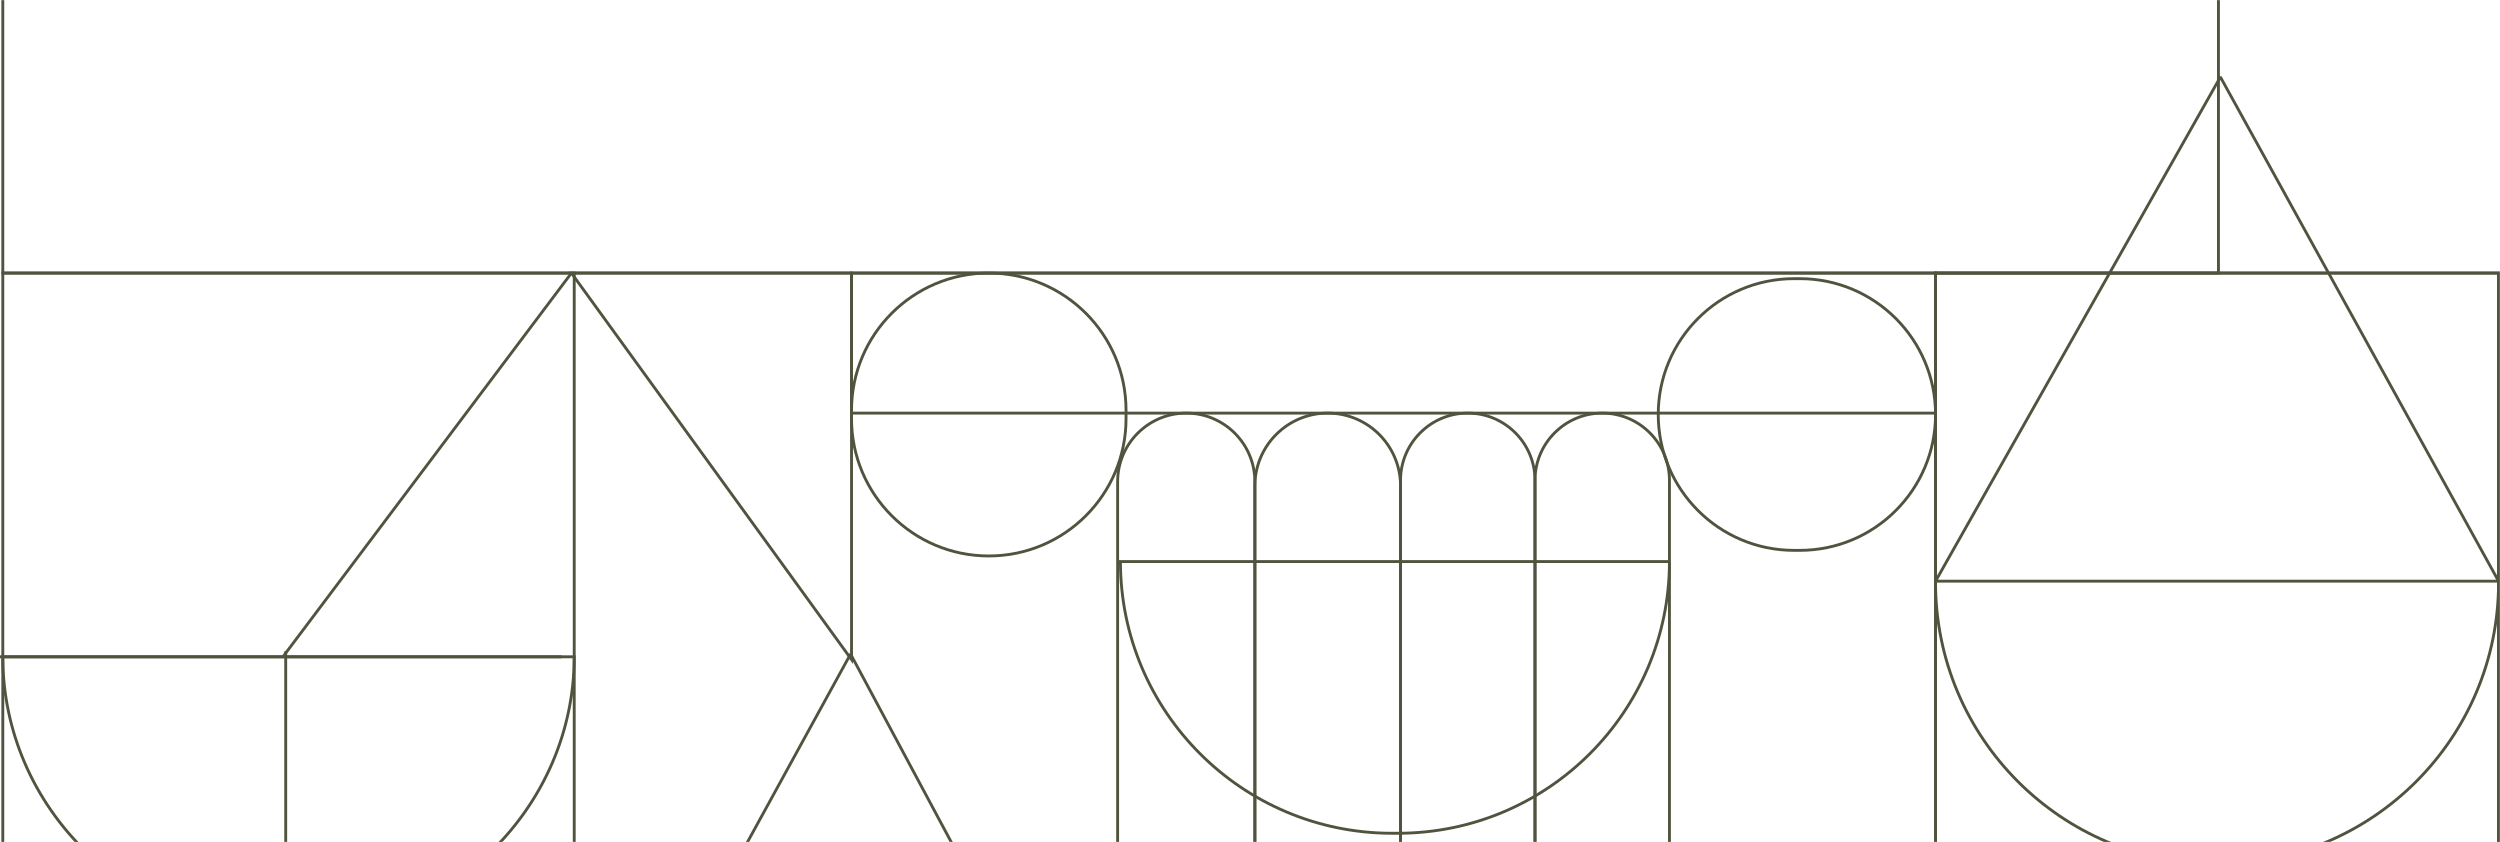 <svg width="1915" height="645" viewBox="0 0 1915 645" fill="none" xmlns="http://www.w3.org/2000/svg">
<mask id="mask0_188_6600" style="mask-type:alpha" maskUnits="userSpaceOnUse" x="-4" y="0" width="1919" height="645">
<path d="M-4 0H1915V645H-4V0Z" fill="#817757"/>
</mask>
<g mask="url(#mask0_188_6600)">
<path fill-rule="evenodd" clip-rule="evenodd" d="M117.503 690.762C98.526 680.978 80.967 668.471 65.479 653.499C24.225 613.62 1.041 559.525 1.041 503.111L1.041 502.007L440.957 502.007L440.957 503.111C440.957 559.525 417.773 613.62 376.519 653.499C361.031 668.471 343.472 680.978 324.495 690.762L323.483 688.799C342.272 679.113 359.654 666.731 374.984 651.912C415.547 612.701 438.445 559.62 438.746 504.215L3.252 504.215C3.553 559.62 26.451 612.701 67.013 651.911C82.344 666.731 99.725 679.113 118.515 688.799L117.503 690.762Z" fill="#4F543E"/>
<path fill-rule="evenodd" clip-rule="evenodd" d="M435.544 208.057H653.374V508.662L435.544 208.057ZM439.871 210.265L651.166 501.852V210.265H439.871Z" fill="#4F543E"/>
<path fill-rule="evenodd" clip-rule="evenodd" d="M1.042 208.057H440.957V1107.14H1.042V208.057ZM3.25 210.265V1104.93H438.749V210.265H3.25Z" fill="#4F543E"/>
<path fill-rule="evenodd" clip-rule="evenodd" d="M0 504.216V502.008H430.156V504.216H0ZM437.629 668.125H857.208V1104.99H439.786L437.629 668.125ZM439.848 670.333L441.983 1102.78H855V670.333H439.848Z" fill="#4F543E"/>
<path fill-rule="evenodd" clip-rule="evenodd" d="M217.75 1106.03V498.82H219.958V1106.03H217.75Z" fill="#4F543E"/>
<path fill-rule="evenodd" clip-rule="evenodd" d="M438.59 209.825L217.59 503.775L215.825 502.448L436.825 208.498L438.59 209.825Z" fill="#4F543E"/>
<path fill-rule="evenodd" clip-rule="evenodd" d="M438.884 886.648L650.563 500.436L652.505 500.445L859.222 886.657L858.249 888.282H439.852L438.884 886.648ZM441.716 886.074H856.406L651.52 503.284L441.716 886.074Z" fill="#4F543E"/>
<path fill-rule="evenodd" clip-rule="evenodd" d="M1481.66 444.636L1699.86 58.424L1701.78 58.434L1914.86 444.646L1913.9 446.284H1482.63L1481.66 444.636ZM1484.52 444.076H1912.03L1700.81 61.232L1484.52 444.076Z" fill="#4F543E"/>
<path fill-rule="evenodd" clip-rule="evenodd" d="M1481.52 446.253V440.889H1483.73V446.253C1483.73 564.735 1579.78 660.784 1698.26 660.784C1816.74 660.784 1912.79 564.735 1912.79 446.253V440.889H1915V446.253C1915 565.955 1817.96 662.992 1698.26 662.992C1578.56 662.992 1481.52 565.955 1481.52 446.253Z" fill="#4F543E"/>
<path fill-rule="evenodd" clip-rule="evenodd" d="M1066.37 639.39C950.82 639.39 857.145 545.714 857.145 430.16H859.353C859.353 544.495 952.039 637.182 1066.37 637.182H1070.67C1185 637.182 1277.69 544.495 1277.69 430.16H1279.89C1279.89 545.714 1186.22 639.39 1070.67 639.39H1066.37Z" fill="#4F543E"/>
<path fill-rule="evenodd" clip-rule="evenodd" d="M1278.79 431.264L856.103 431.264L856.103 429.056L1278.79 429.056L1278.79 431.264Z" fill="#4F543E"/>
<path fill-rule="evenodd" clip-rule="evenodd" d="M651.165 314.296C651.165 255.622 698.73 208.057 757.405 208.057C816.079 208.057 863.644 255.622 863.644 314.296V320.733C863.644 379.408 816.079 426.973 757.405 426.973C698.73 426.973 651.165 379.408 651.165 320.733V314.296ZM757.405 210.265C699.95 210.265 653.373 256.841 653.373 314.296V320.733C653.373 378.188 699.95 424.765 757.405 424.765C814.86 424.765 861.436 378.188 861.436 320.733V314.296C861.436 256.841 814.86 210.265 757.405 210.265Z" fill="#4F543E"/>
<path fill-rule="evenodd" clip-rule="evenodd" d="M651.165 208.057H1483.73V317.546H651.165V208.057ZM653.373 210.265V315.338H1481.52V210.265H653.373Z" fill="#4F543E"/>
<path fill-rule="evenodd" clip-rule="evenodd" d="M1700.44 -437.775H1.041V210.265H1700.44V-437.775ZM1698.23 -435.567V208.057H3.249V-435.567H1698.23Z" fill="#4F543E"/>
<path fill-rule="evenodd" clip-rule="evenodd" d="M854.999 369.011C854.999 339.369 879.029 315.339 908.671 315.339C938.313 315.339 962.343 339.369 962.343 369.011V1104.99H854.999V369.011ZM908.671 317.547C880.248 317.547 857.207 340.588 857.207 369.011V1102.78H960.135V369.011C960.135 340.588 937.093 317.547 908.671 317.547Z" fill="#4F543E"/>
<path fill-rule="evenodd" clip-rule="evenodd" d="M960.134 372.229C960.134 340.809 985.605 315.339 1017.02 315.339C1048.44 315.339 1073.91 340.81 1073.91 372.229V1104.99H960.134V372.229ZM1017.02 317.547C986.824 317.547 962.342 342.029 962.342 372.229V1102.78H1071.71V372.229C1071.71 342.029 1047.22 317.547 1017.02 317.547Z" fill="#4F543E"/>
<path fill-rule="evenodd" clip-rule="evenodd" d="M1071.71 367.938C1071.71 338.888 1095.26 315.339 1124.31 315.339C1153.36 315.339 1176.9 338.888 1176.9 367.938V1104.99H1071.71V367.938ZM1124.31 317.547C1096.48 317.547 1073.91 340.108 1073.91 367.938V1102.78H1174.7V367.938C1174.7 340.108 1152.14 317.547 1124.31 317.547Z" fill="#4F543E"/>
<path fill-rule="evenodd" clip-rule="evenodd" d="M1174.7 367.938C1174.7 338.888 1198.25 315.339 1227.3 315.339C1256.35 315.339 1279.9 338.888 1279.9 367.938V1104.99H1174.7V367.938ZM1227.3 317.547C1199.47 317.547 1176.91 340.108 1176.91 367.938V1102.78H1277.69V367.938C1277.69 340.108 1255.13 317.547 1227.3 317.547Z" fill="#4F543E"/>
<path fill-rule="evenodd" clip-rule="evenodd" d="M1269.11 317.515C1269.11 259.433 1316.19 212.349 1374.27 212.349H1378.56C1436.65 212.349 1483.73 259.433 1483.73 317.515C1483.73 375.597 1436.65 422.682 1378.56 422.682H1374.27C1316.19 422.682 1269.11 375.597 1269.11 317.515ZM1374.27 214.557C1317.41 214.557 1271.31 260.653 1271.31 317.515C1271.31 374.378 1317.41 420.474 1374.27 420.474H1378.56C1435.43 420.474 1481.52 374.378 1481.52 317.515C1481.52 260.653 1435.43 214.557 1378.56 214.557H1374.27Z" fill="#4F543E"/>
<path fill-rule="evenodd" clip-rule="evenodd" d="M1481.52 208.057H1915V662.991H1481.52V208.057ZM1483.73 210.265V660.783H1912.79V210.265H1483.73Z" fill="#4F543E"/>
<path fill-rule="evenodd" clip-rule="evenodd" d="M1481.52 208.057H1915V1104.99H1481.52V208.057ZM1483.73 210.265V1102.78H1912.79V210.265H1483.73Z" fill="#4F543E"/>
</g>
</svg>
